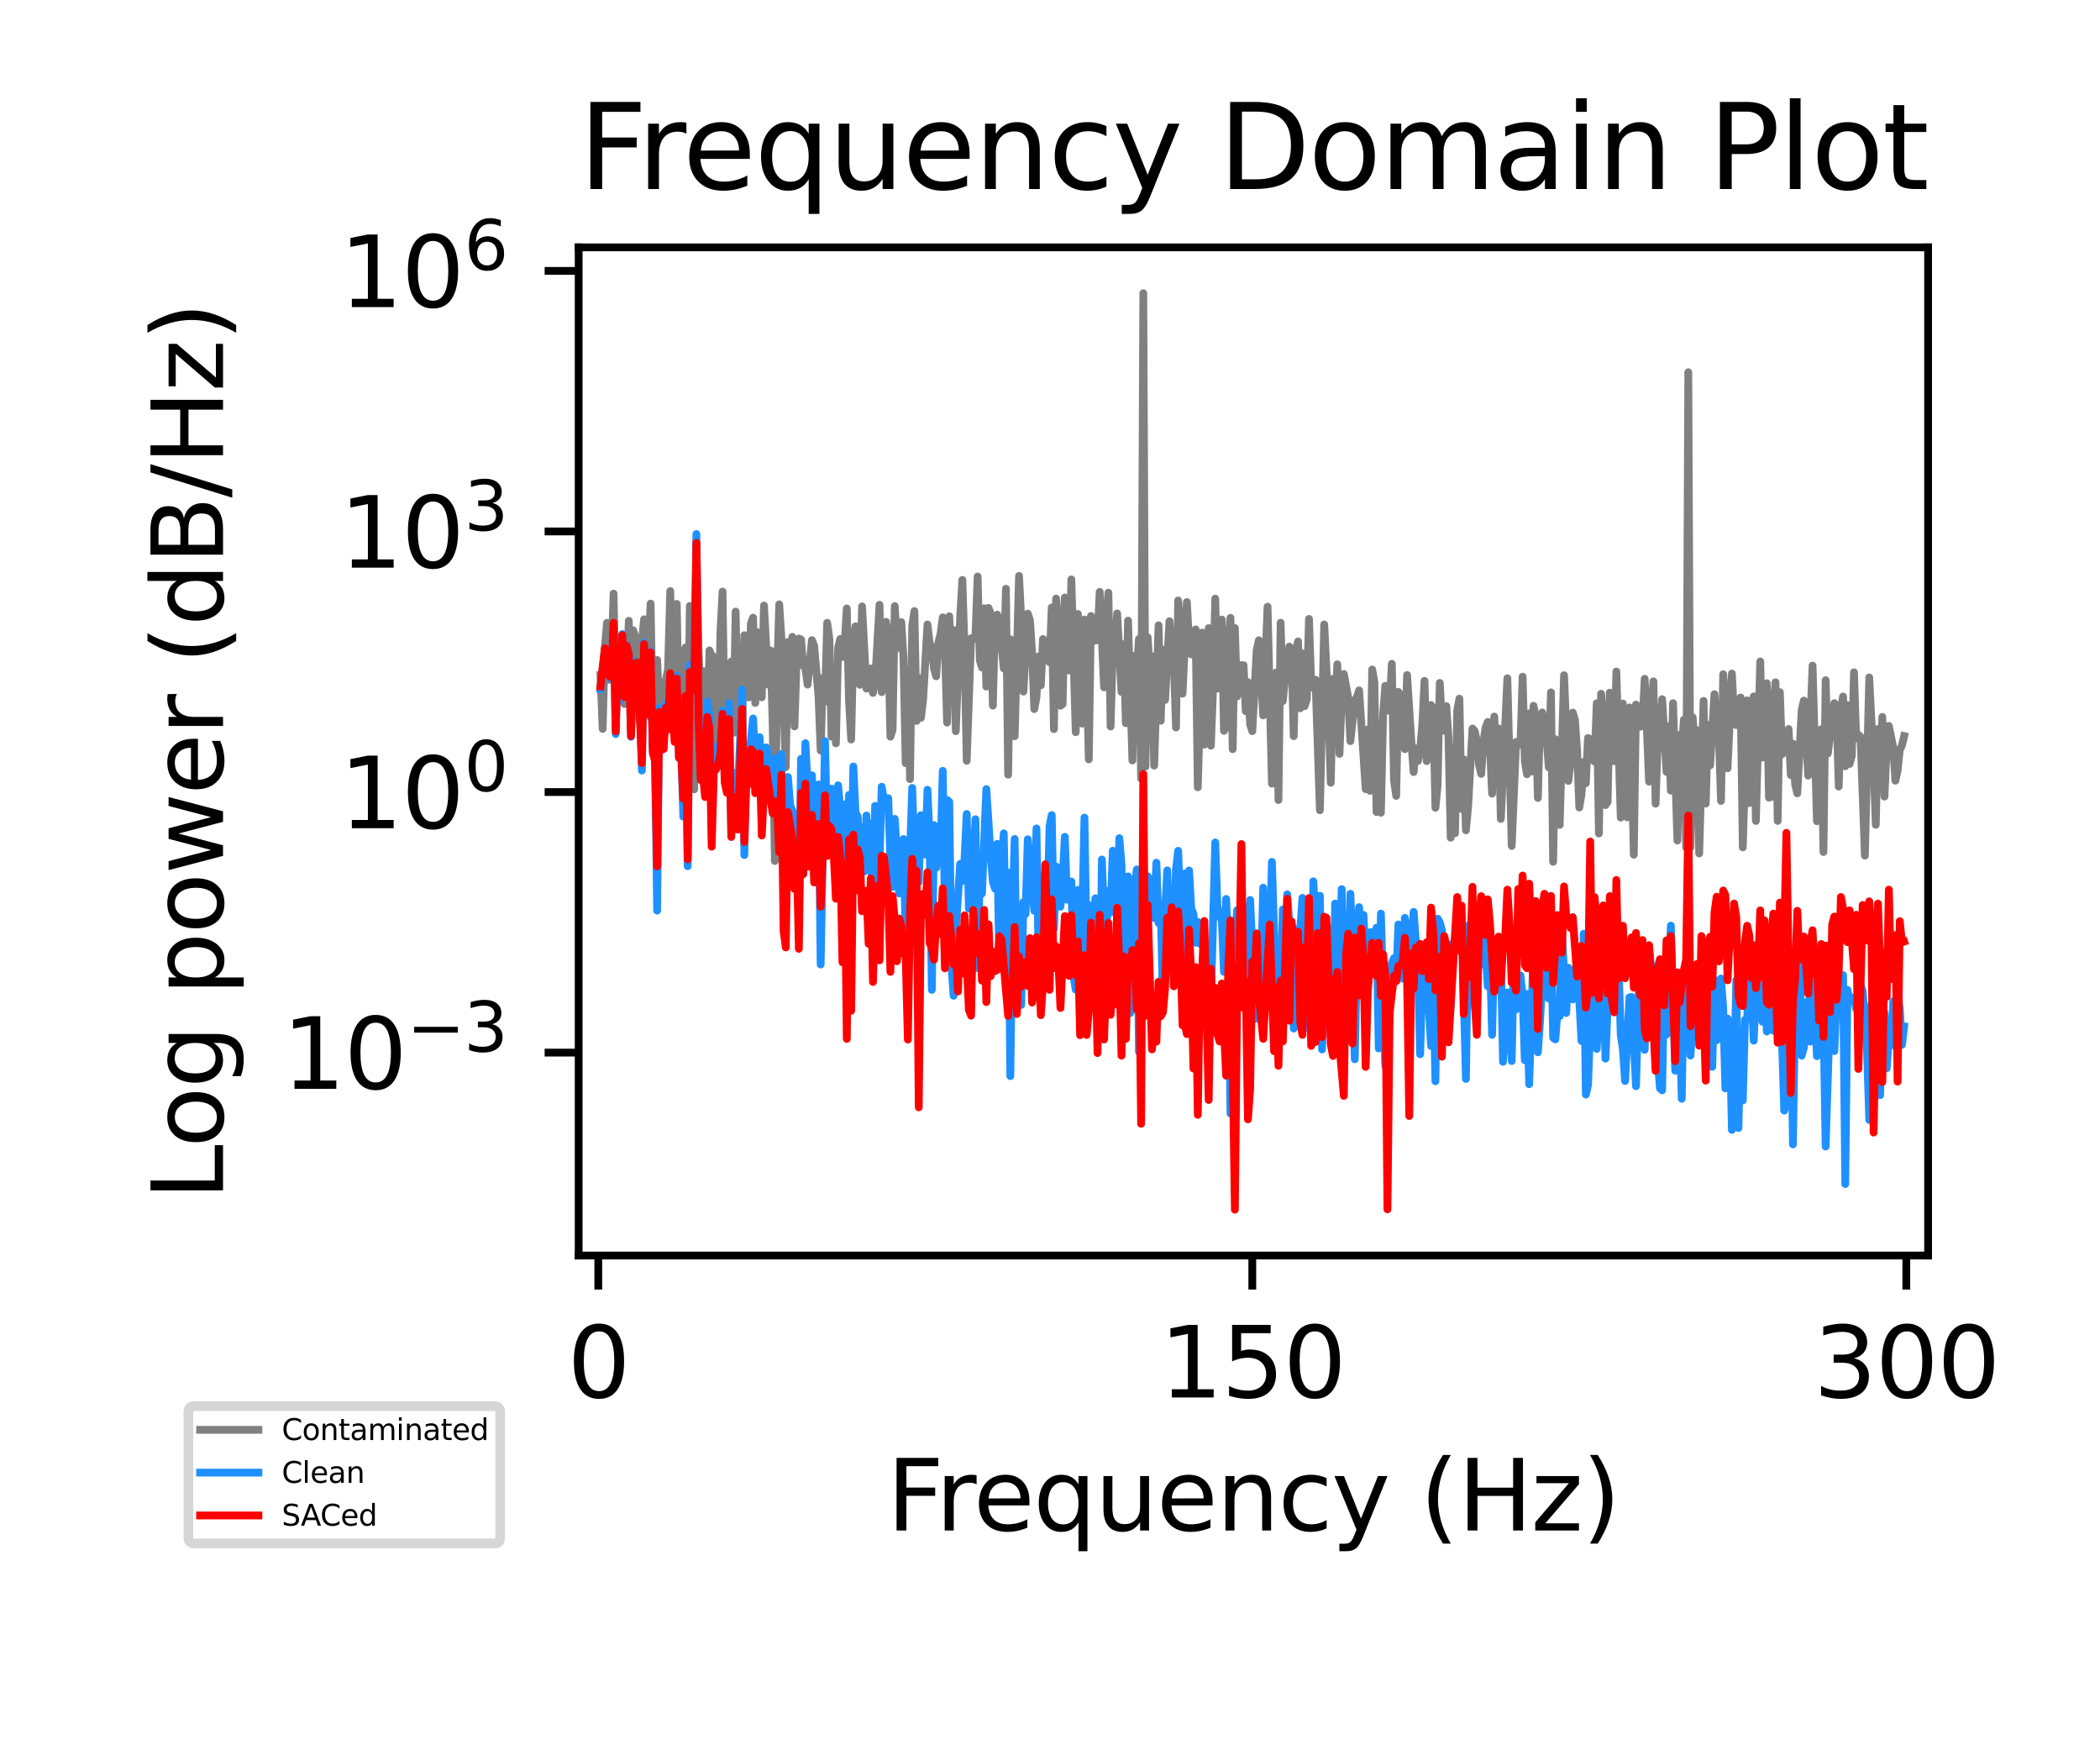 <?xml version="1.0" encoding="utf-8" standalone="no"?>
<!DOCTYPE svg PUBLIC "-//W3C//DTD SVG 1.1//EN"
  "http://www.w3.org/Graphics/SVG/1.1/DTD/svg11.dtd">
<svg xmlns:xlink="http://www.w3.org/1999/xlink" width="216pt" height="180pt" viewBox="0 0 216 180" xmlns="http://www.w3.org/2000/svg" version="1.1">
 <defs>
  <style type="text/css">*{stroke-linejoin: round; stroke-linecap: butt}</style>
 </defs>
 <g id="figure_1">
  <g id="patch_1">
   <path d="M 0 180 
L 216 180 
L 216 0 
L 0 0 
z
" style="fill: #ffffff"/>
  </g>
  <g id="axes_1">
   <g id="patch_2">
    <path d="M 59.52 129.12 
L 198.319 129.12 
L 198.319 25.44 
L 59.52 25.44 
z
" style="fill: #ffffff"/>
   </g>
   <g id="matplotlib.axis_1">
    <g id="xtick_1">
     <g id="line2d_1">
      <defs>
       <path id="mf7846163af" d="M 0 0 
L 0 3.5 
" style="stroke: #000000; stroke-width: 0.8"/>
      </defs>
      <g>
       <use xlink:href="#mf7846163af" x="61.538" y="129.12" style="stroke: #000000; stroke-width: 0.8"/>
      </g>
     </g>
     <g id="text_1">
      <!-- 0 -->
      <g transform="translate(58.357 143.718) scale(0.1 -0.1)">
       <defs>
        <path id="DejaVuSans-30" d="M 2034 4250 
Q 1547 4250 1301 3770 
Q 1056 3291 1056 2328 
Q 1056 1369 1301 889 
Q 1547 409 2034 409 
Q 2525 409 2770 889 
Q 3016 1369 3016 2328 
Q 3016 3291 2770 3770 
Q 2525 4250 2034 4250 
z
M 2034 4750 
Q 2819 4750 3233 4129 
Q 3647 3509 3647 2328 
Q 3647 1150 3233 529 
Q 2819 -91 2034 -91 
Q 1250 -91 836 529 
Q 422 1150 422 2328 
Q 422 3509 836 4129 
Q 1250 4750 2034 4750 
z
" transform="scale(0.016)"/>
       </defs>
       <use xlink:href="#DejaVuSans-30"/>
      </g>
     </g>
    </g>
    <g id="xtick_2">
     <g id="line2d_2">
      <g>
       <use xlink:href="#mf7846163af" x="128.808" y="129.12" style="stroke: #000000; stroke-width: 0.8"/>
      </g>
     </g>
     <g id="text_2">
      <!-- 150 -->
      <g transform="translate(119.264 143.718) scale(0.1 -0.1)">
       <defs>
        <path id="DejaVuSans-31" d="M 794 531 
L 1825 531 
L 1825 4091 
L 703 3866 
L 703 4441 
L 1819 4666 
L 2450 4666 
L 2450 531 
L 3481 531 
L 3481 0 
L 794 0 
L 794 531 
z
" transform="scale(0.016)"/>
        <path id="DejaVuSans-35" d="M 691 4666 
L 3169 4666 
L 3169 4134 
L 1269 4134 
L 1269 2991 
Q 1406 3038 1543 3061 
Q 1681 3084 1819 3084 
Q 2600 3084 3056 2656 
Q 3513 2228 3513 1497 
Q 3513 744 3044 326 
Q 2575 -91 1722 -91 
Q 1428 -91 1123 -41 
Q 819 9 494 109 
L 494 744 
Q 775 591 1075 516 
Q 1375 441 1709 441 
Q 2250 441 2565 725 
Q 2881 1009 2881 1497 
Q 2881 1984 2565 2268 
Q 2250 2553 1709 2553 
Q 1456 2553 1204 2497 
Q 953 2441 691 2322 
L 691 4666 
z
" transform="scale(0.016)"/>
       </defs>
       <use xlink:href="#DejaVuSans-31"/>
       <use xlink:href="#DejaVuSans-35" x="63.623"/>
       <use xlink:href="#DejaVuSans-30" x="127.246"/>
      </g>
     </g>
    </g>
    <g id="xtick_3">
     <g id="line2d_3">
      <g>
       <use xlink:href="#mf7846163af" x="196.077" y="129.12" style="stroke: #000000; stroke-width: 0.8"/>
      </g>
     </g>
     <g id="text_3">
      <!-- 300 -->
      <g transform="translate(186.533 143.718) scale(0.1 -0.1)">
       <defs>
        <path id="DejaVuSans-33" d="M 2597 2516 
Q 3050 2419 3304 2112 
Q 3559 1806 3559 1356 
Q 3559 666 3084 287 
Q 2609 -91 1734 -91 
Q 1441 -91 1130 -33 
Q 819 25 488 141 
L 488 750 
Q 750 597 1062 519 
Q 1375 441 1716 441 
Q 2309 441 2620 675 
Q 2931 909 2931 1356 
Q 2931 1769 2642 2001 
Q 2353 2234 1838 2234 
L 1294 2234 
L 1294 2753 
L 1863 2753 
Q 2328 2753 2575 2939 
Q 2822 3125 2822 3475 
Q 2822 3834 2567 4026 
Q 2313 4219 1838 4219 
Q 1578 4219 1281 4162 
Q 984 4106 628 3988 
L 628 4550 
Q 988 4650 1302 4700 
Q 1616 4750 1894 4750 
Q 2613 4750 3031 4423 
Q 3450 4097 3450 3541 
Q 3450 3153 3228 2886 
Q 3006 2619 2597 2516 
z
" transform="scale(0.016)"/>
       </defs>
       <use xlink:href="#DejaVuSans-33"/>
       <use xlink:href="#DejaVuSans-30" x="63.623"/>
       <use xlink:href="#DejaVuSans-30" x="127.246"/>
      </g>
     </g>
    </g>
    <g id="text_4">
     <!-- Frequency (Hz) -->
     <g transform="translate(91.215 157.397) scale(0.1 -0.1)">
      <defs>
       <path id="DejaVuSans-46" d="M 628 4666 
L 3309 4666 
L 3309 4134 
L 1259 4134 
L 1259 2759 
L 3109 2759 
L 3109 2228 
L 1259 2228 
L 1259 0 
L 628 0 
L 628 4666 
z
" transform="scale(0.016)"/>
       <path id="DejaVuSans-72" d="M 2631 2963 
Q 2534 3019 2420 3045 
Q 2306 3072 2169 3072 
Q 1681 3072 1420 2755 
Q 1159 2438 1159 1844 
L 1159 0 
L 581 0 
L 581 3500 
L 1159 3500 
L 1159 2956 
Q 1341 3275 1631 3429 
Q 1922 3584 2338 3584 
Q 2397 3584 2469 3576 
Q 2541 3569 2628 3553 
L 2631 2963 
z
" transform="scale(0.016)"/>
       <path id="DejaVuSans-65" d="M 3597 1894 
L 3597 1613 
L 953 1613 
Q 991 1019 1311 708 
Q 1631 397 2203 397 
Q 2534 397 2845 478 
Q 3156 559 3463 722 
L 3463 178 
Q 3153 47 2828 -22 
Q 2503 -91 2169 -91 
Q 1331 -91 842 396 
Q 353 884 353 1716 
Q 353 2575 817 3079 
Q 1281 3584 2069 3584 
Q 2775 3584 3186 3129 
Q 3597 2675 3597 1894 
z
M 3022 2063 
Q 3016 2534 2758 2815 
Q 2500 3097 2075 3097 
Q 1594 3097 1305 2825 
Q 1016 2553 972 2059 
L 3022 2063 
z
" transform="scale(0.016)"/>
       <path id="DejaVuSans-71" d="M 947 1747 
Q 947 1113 1208 752 
Q 1469 391 1925 391 
Q 2381 391 2643 752 
Q 2906 1113 2906 1747 
Q 2906 2381 2643 2742 
Q 2381 3103 1925 3103 
Q 1469 3103 1208 2742 
Q 947 2381 947 1747 
z
M 2906 525 
Q 2725 213 2448 61 
Q 2172 -91 1784 -91 
Q 1150 -91 751 415 
Q 353 922 353 1747 
Q 353 2572 751 3078 
Q 1150 3584 1784 3584 
Q 2172 3584 2448 3432 
Q 2725 3281 2906 2969 
L 2906 3500 
L 3481 3500 
L 3481 -1331 
L 2906 -1331 
L 2906 525 
z
" transform="scale(0.016)"/>
       <path id="DejaVuSans-75" d="M 544 1381 
L 544 3500 
L 1119 3500 
L 1119 1403 
Q 1119 906 1312 657 
Q 1506 409 1894 409 
Q 2359 409 2629 706 
Q 2900 1003 2900 1516 
L 2900 3500 
L 3475 3500 
L 3475 0 
L 2900 0 
L 2900 538 
Q 2691 219 2414 64 
Q 2138 -91 1772 -91 
Q 1169 -91 856 284 
Q 544 659 544 1381 
z
M 1991 3584 
L 1991 3584 
z
" transform="scale(0.016)"/>
       <path id="DejaVuSans-6e" d="M 3513 2113 
L 3513 0 
L 2938 0 
L 2938 2094 
Q 2938 2591 2744 2837 
Q 2550 3084 2163 3084 
Q 1697 3084 1428 2787 
Q 1159 2491 1159 1978 
L 1159 0 
L 581 0 
L 581 3500 
L 1159 3500 
L 1159 2956 
Q 1366 3272 1645 3428 
Q 1925 3584 2291 3584 
Q 2894 3584 3203 3211 
Q 3513 2838 3513 2113 
z
" transform="scale(0.016)"/>
       <path id="DejaVuSans-63" d="M 3122 3366 
L 3122 2828 
Q 2878 2963 2633 3030 
Q 2388 3097 2138 3097 
Q 1578 3097 1268 2742 
Q 959 2388 959 1747 
Q 959 1106 1268 751 
Q 1578 397 2138 397 
Q 2388 397 2633 464 
Q 2878 531 3122 666 
L 3122 134 
Q 2881 22 2623 -34 
Q 2366 -91 2075 -91 
Q 1284 -91 818 406 
Q 353 903 353 1747 
Q 353 2603 823 3093 
Q 1294 3584 2113 3584 
Q 2378 3584 2631 3529 
Q 2884 3475 3122 3366 
z
" transform="scale(0.016)"/>
       <path id="DejaVuSans-79" d="M 2059 -325 
Q 1816 -950 1584 -1140 
Q 1353 -1331 966 -1331 
L 506 -1331 
L 506 -850 
L 844 -850 
Q 1081 -850 1212 -737 
Q 1344 -625 1503 -206 
L 1606 56 
L 191 3500 
L 800 3500 
L 1894 763 
L 2988 3500 
L 3597 3500 
L 2059 -325 
z
" transform="scale(0.016)"/>
       <path id="DejaVuSans-20" transform="scale(0.016)"/>
       <path id="DejaVuSans-28" d="M 1984 4856 
Q 1566 4138 1362 3434 
Q 1159 2731 1159 2009 
Q 1159 1288 1364 580 
Q 1569 -128 1984 -844 
L 1484 -844 
Q 1016 -109 783 600 
Q 550 1309 550 2009 
Q 550 2706 781 3412 
Q 1013 4119 1484 4856 
L 1984 4856 
z
" transform="scale(0.016)"/>
       <path id="DejaVuSans-48" d="M 628 4666 
L 1259 4666 
L 1259 2753 
L 3553 2753 
L 3553 4666 
L 4184 4666 
L 4184 0 
L 3553 0 
L 3553 2222 
L 1259 2222 
L 1259 0 
L 628 0 
L 628 4666 
z
" transform="scale(0.016)"/>
       <path id="DejaVuSans-7a" d="M 353 3500 
L 3084 3500 
L 3084 2975 
L 922 459 
L 3084 459 
L 3084 0 
L 275 0 
L 275 525 
L 2438 3041 
L 353 3041 
L 353 3500 
z
" transform="scale(0.016)"/>
       <path id="DejaVuSans-29" d="M 513 4856 
L 1013 4856 
Q 1481 4119 1714 3412 
Q 1947 2706 1947 2009 
Q 1947 1309 1714 600 
Q 1481 -109 1013 -844 
L 513 -844 
Q 928 -128 1133 580 
Q 1338 1288 1338 2009 
Q 1338 2731 1133 3434 
Q 928 4138 513 4856 
z
" transform="scale(0.016)"/>
      </defs>
      <use xlink:href="#DejaVuSans-46"/>
      <use xlink:href="#DejaVuSans-72" x="50.27"/>
      <use xlink:href="#DejaVuSans-65" x="89.133"/>
      <use xlink:href="#DejaVuSans-71" x="150.656"/>
      <use xlink:href="#DejaVuSans-75" x="214.133"/>
      <use xlink:href="#DejaVuSans-65" x="277.512"/>
      <use xlink:href="#DejaVuSans-6e" x="339.035"/>
      <use xlink:href="#DejaVuSans-63" x="402.414"/>
      <use xlink:href="#DejaVuSans-79" x="457.395"/>
      <use xlink:href="#DejaVuSans-20" x="516.574"/>
      <use xlink:href="#DejaVuSans-28" x="548.361"/>
      <use xlink:href="#DejaVuSans-48" x="587.375"/>
      <use xlink:href="#DejaVuSans-7a" x="662.57"/>
      <use xlink:href="#DejaVuSans-29" x="715.061"/>
     </g>
    </g>
   </g>
   <g id="matplotlib.axis_2">
    <g id="ytick_1">
     <g id="line2d_4">
      <defs>
       <path id="mc0d35f7c56" d="M 0 0 
L -3.5 0 
" style="stroke: #000000; stroke-width: 0.8"/>
      </defs>
      <g>
       <use xlink:href="#mc0d35f7c56" x="59.52" y="108.25" style="stroke: #000000; stroke-width: 0.8"/>
      </g>
     </g>
     <g id="text_5">
      <!-- $\mathdefault{10^{-3}}$ -->
      <g transform="translate(29.02 112.05) scale(0.1 -0.1)">
       <defs>
        <path id="DejaVuSans-2212" d="M 678 2272 
L 4684 2272 
L 4684 1741 
L 678 1741 
L 678 2272 
z
" transform="scale(0.016)"/>
       </defs>
       <use xlink:href="#DejaVuSans-31" transform="translate(0 0.766)"/>
       <use xlink:href="#DejaVuSans-30" transform="translate(63.623 0.766)"/>
       <use xlink:href="#DejaVuSans-2212" transform="translate(128.203 39.047) scale(0.7)"/>
       <use xlink:href="#DejaVuSans-33" transform="translate(186.855 39.047) scale(0.7)"/>
      </g>
     </g>
    </g>
    <g id="ytick_2">
     <g id="line2d_5">
      <g>
       <use xlink:href="#mc0d35f7c56" x="59.52" y="81.453" style="stroke: #000000; stroke-width: 0.8"/>
      </g>
     </g>
     <g id="text_6">
      <!-- $\mathdefault{10^{0}}$ -->
      <g transform="translate(34.92 85.252) scale(0.1 -0.1)">
       <use xlink:href="#DejaVuSans-31" transform="translate(0 0.766)"/>
       <use xlink:href="#DejaVuSans-30" transform="translate(63.623 0.766)"/>
       <use xlink:href="#DejaVuSans-30" transform="translate(128.203 39.047) scale(0.7)"/>
      </g>
     </g>
    </g>
    <g id="ytick_3">
     <g id="line2d_6">
      <g>
       <use xlink:href="#mc0d35f7c56" x="59.52" y="54.656" style="stroke: #000000; stroke-width: 0.8"/>
      </g>
     </g>
     <g id="text_7">
      <!-- $\mathdefault{10^{3}}$ -->
      <g transform="translate(34.92 58.455) scale(0.1 -0.1)">
       <use xlink:href="#DejaVuSans-31" transform="translate(0 0.766)"/>
       <use xlink:href="#DejaVuSans-30" transform="translate(63.623 0.766)"/>
       <use xlink:href="#DejaVuSans-33" transform="translate(128.203 39.047) scale(0.7)"/>
      </g>
     </g>
    </g>
    <g id="ytick_4">
     <g id="line2d_7">
      <g>
       <use xlink:href="#mc0d35f7c56" x="59.52" y="27.859" style="stroke: #000000; stroke-width: 0.8"/>
      </g>
     </g>
     <g id="text_8">
      <!-- $\mathdefault{10^{6}}$ -->
      <g transform="translate(34.92 31.658) scale(0.1 -0.1)">
       <defs>
        <path id="DejaVuSans-36" d="M 2113 2584 
Q 1688 2584 1439 2293 
Q 1191 2003 1191 1497 
Q 1191 994 1439 701 
Q 1688 409 2113 409 
Q 2538 409 2786 701 
Q 3034 994 3034 1497 
Q 3034 2003 2786 2293 
Q 2538 2584 2113 2584 
z
M 3366 4563 
L 3366 3988 
Q 3128 4100 2886 4159 
Q 2644 4219 2406 4219 
Q 1781 4219 1451 3797 
Q 1122 3375 1075 2522 
Q 1259 2794 1537 2939 
Q 1816 3084 2150 3084 
Q 2853 3084 3261 2657 
Q 3669 2231 3669 1497 
Q 3669 778 3244 343 
Q 2819 -91 2113 -91 
Q 1303 -91 875 529 
Q 447 1150 447 2328 
Q 447 3434 972 4092 
Q 1497 4750 2381 4750 
Q 2619 4750 2861 4703 
Q 3103 4656 3366 4563 
z
" transform="scale(0.016)"/>
       </defs>
       <use xlink:href="#DejaVuSans-31" transform="translate(0 0.766)"/>
       <use xlink:href="#DejaVuSans-30" transform="translate(63.623 0.766)"/>
       <use xlink:href="#DejaVuSans-36" transform="translate(128.203 39.047) scale(0.7)"/>
      </g>
     </g>
    </g>
    <g id="text_9">
     <!-- Log power (dB/Hz) -->
     <g transform="translate(22.94 123.42) rotate(-90) scale(0.1 -0.1)">
      <defs>
       <path id="DejaVuSans-4c" d="M 628 4666 
L 1259 4666 
L 1259 531 
L 3531 531 
L 3531 0 
L 628 0 
L 628 4666 
z
" transform="scale(0.016)"/>
       <path id="DejaVuSans-6f" d="M 1959 3097 
Q 1497 3097 1228 2736 
Q 959 2375 959 1747 
Q 959 1119 1226 758 
Q 1494 397 1959 397 
Q 2419 397 2687 759 
Q 2956 1122 2956 1747 
Q 2956 2369 2687 2733 
Q 2419 3097 1959 3097 
z
M 1959 3584 
Q 2709 3584 3137 3096 
Q 3566 2609 3566 1747 
Q 3566 888 3137 398 
Q 2709 -91 1959 -91 
Q 1206 -91 779 398 
Q 353 888 353 1747 
Q 353 2609 779 3096 
Q 1206 3584 1959 3584 
z
" transform="scale(0.016)"/>
       <path id="DejaVuSans-67" d="M 2906 1791 
Q 2906 2416 2648 2759 
Q 2391 3103 1925 3103 
Q 1463 3103 1205 2759 
Q 947 2416 947 1791 
Q 947 1169 1205 825 
Q 1463 481 1925 481 
Q 2391 481 2648 825 
Q 2906 1169 2906 1791 
z
M 3481 434 
Q 3481 -459 3084 -895 
Q 2688 -1331 1869 -1331 
Q 1566 -1331 1297 -1286 
Q 1028 -1241 775 -1147 
L 775 -588 
Q 1028 -725 1275 -790 
Q 1522 -856 1778 -856 
Q 2344 -856 2625 -561 
Q 2906 -266 2906 331 
L 2906 616 
Q 2728 306 2450 153 
Q 2172 0 1784 0 
Q 1141 0 747 490 
Q 353 981 353 1791 
Q 353 2603 747 3093 
Q 1141 3584 1784 3584 
Q 2172 3584 2450 3431 
Q 2728 3278 2906 2969 
L 2906 3500 
L 3481 3500 
L 3481 434 
z
" transform="scale(0.016)"/>
       <path id="DejaVuSans-70" d="M 1159 525 
L 1159 -1331 
L 581 -1331 
L 581 3500 
L 1159 3500 
L 1159 2969 
Q 1341 3281 1617 3432 
Q 1894 3584 2278 3584 
Q 2916 3584 3314 3078 
Q 3713 2572 3713 1747 
Q 3713 922 3314 415 
Q 2916 -91 2278 -91 
Q 1894 -91 1617 61 
Q 1341 213 1159 525 
z
M 3116 1747 
Q 3116 2381 2855 2742 
Q 2594 3103 2138 3103 
Q 1681 3103 1420 2742 
Q 1159 2381 1159 1747 
Q 1159 1113 1420 752 
Q 1681 391 2138 391 
Q 2594 391 2855 752 
Q 3116 1113 3116 1747 
z
" transform="scale(0.016)"/>
       <path id="DejaVuSans-77" d="M 269 3500 
L 844 3500 
L 1563 769 
L 2278 3500 
L 2956 3500 
L 3675 769 
L 4391 3500 
L 4966 3500 
L 4050 0 
L 3372 0 
L 2619 2869 
L 1863 0 
L 1184 0 
L 269 3500 
z
" transform="scale(0.016)"/>
       <path id="DejaVuSans-64" d="M 2906 2969 
L 2906 4863 
L 3481 4863 
L 3481 0 
L 2906 0 
L 2906 525 
Q 2725 213 2448 61 
Q 2172 -91 1784 -91 
Q 1150 -91 751 415 
Q 353 922 353 1747 
Q 353 2572 751 3078 
Q 1150 3584 1784 3584 
Q 2172 3584 2448 3432 
Q 2725 3281 2906 2969 
z
M 947 1747 
Q 947 1113 1208 752 
Q 1469 391 1925 391 
Q 2381 391 2643 752 
Q 2906 1113 2906 1747 
Q 2906 2381 2643 2742 
Q 2381 3103 1925 3103 
Q 1469 3103 1208 2742 
Q 947 2381 947 1747 
z
" transform="scale(0.016)"/>
       <path id="DejaVuSans-42" d="M 1259 2228 
L 1259 519 
L 2272 519 
Q 2781 519 3026 730 
Q 3272 941 3272 1375 
Q 3272 1813 3026 2020 
Q 2781 2228 2272 2228 
L 1259 2228 
z
M 1259 4147 
L 1259 2741 
L 2194 2741 
Q 2656 2741 2882 2914 
Q 3109 3088 3109 3444 
Q 3109 3797 2882 3972 
Q 2656 4147 2194 4147 
L 1259 4147 
z
M 628 4666 
L 2241 4666 
Q 2963 4666 3353 4366 
Q 3744 4066 3744 3513 
Q 3744 3084 3544 2831 
Q 3344 2578 2956 2516 
Q 3422 2416 3680 2098 
Q 3938 1781 3938 1306 
Q 3938 681 3513 340 
Q 3088 0 2303 0 
L 628 0 
L 628 4666 
z
" transform="scale(0.016)"/>
       <path id="DejaVuSans-2f" d="M 1625 4666 
L 2156 4666 
L 531 -594 
L 0 -594 
L 1625 4666 
z
" transform="scale(0.016)"/>
      </defs>
      <use xlink:href="#DejaVuSans-4c"/>
      <use xlink:href="#DejaVuSans-6f" x="53.963"/>
      <use xlink:href="#DejaVuSans-67" x="115.145"/>
      <use xlink:href="#DejaVuSans-20" x="178.621"/>
      <use xlink:href="#DejaVuSans-70" x="210.408"/>
      <use xlink:href="#DejaVuSans-6f" x="273.885"/>
      <use xlink:href="#DejaVuSans-77" x="335.066"/>
      <use xlink:href="#DejaVuSans-65" x="416.854"/>
      <use xlink:href="#DejaVuSans-72" x="478.377"/>
      <use xlink:href="#DejaVuSans-20" x="519.49"/>
      <use xlink:href="#DejaVuSans-28" x="551.277"/>
      <use xlink:href="#DejaVuSans-64" x="590.291"/>
      <use xlink:href="#DejaVuSans-42" x="653.768"/>
      <use xlink:href="#DejaVuSans-2f" x="722.371"/>
      <use xlink:href="#DejaVuSans-48" x="756.062"/>
      <use xlink:href="#DejaVuSans-7a" x="831.258"/>
      <use xlink:href="#DejaVuSans-29" x="883.748"/>
     </g>
    </g>
   </g>
   <g id="line2d_8">
    <path d="M 61.762 69.424 
L 61.987 74.964 
L 62.211 66.648 
L 62.435 64.05 
L 62.659 69.908 
L 62.883 68.769 
L 63.108 61.048 
L 63.332 72.105 
L 63.556 69.375 
L 64.005 66.587 
L 64.229 72.403 
L 64.453 69.855 
L 64.677 63.841 
L 64.902 73.416 
L 65.126 64.814 
L 65.574 66.205 
L 65.798 74.15 
L 66.023 65.977 
L 66.247 63.686 
L 66.471 65.993 
L 66.695 66.431 
L 66.92 62.074 
L 67.144 74.454 
L 67.368 73.85 
L 67.592 67.875 
L 67.817 72.938 
L 68.041 73.104 
L 68.265 71.011 
L 68.713 68.831 
L 68.938 60.784 
L 69.162 69.463 
L 69.386 69.414 
L 69.61 62.106 
L 69.835 75.384 
L 70.283 67.396 
L 70.507 66.594 
L 70.732 78.498 
L 70.956 62.311 
L 71.18 65.692 
L 71.404 81.177 
L 71.629 55.729 
L 71.853 66.953 
L 72.077 72.041 
L 72.301 69.009 
L 72.525 80.344 
L 72.75 75.322 
L 72.974 66.887 
L 73.198 67.439 
L 73.422 67.548 
L 73.647 76.024 
L 73.871 78.206 
L 74.095 65.178 
L 74.319 60.837 
L 74.544 76.048 
L 74.768 77.502 
L 75.216 68.033 
L 75.44 75.369 
L 75.665 62.897 
L 75.889 73.475 
L 76.113 71.413 
L 76.337 74.035 
L 76.562 65.327 
L 77.01 71.725 
L 77.234 64.119 
L 77.459 63.521 
L 77.683 72.293 
L 77.907 65.021 
L 78.355 71.71 
L 78.58 62.274 
L 79.028 70.408 
L 79.252 66.895 
L 79.477 74.432 
L 79.701 88.547 
L 79.925 69.851 
L 80.149 62.15 
L 80.374 65.658 
L 80.822 78.895 
L 81.046 66.025 
L 81.27 70.238 
L 81.495 65.493 
L 81.719 74.707 
L 81.943 67.706 
L 82.167 65.669 
L 82.392 65.772 
L 82.616 68.457 
L 82.84 68.732 
L 83.064 70.407 
L 83.513 65.828 
L 83.737 66.404 
L 84.185 71.524 
L 84.41 77.186 
L 84.634 69.717 
L 84.858 72.157 
L 85.082 64.048 
L 85.307 65.698 
L 85.531 75.761 
L 85.755 69.074 
L 85.979 76.447 
L 86.204 66.604 
L 86.428 65.708 
L 86.652 67.57 
L 86.876 66.209 
L 87.1 62.572 
L 87.325 72.044 
L 87.549 76.052 
L 87.773 65.997 
L 87.997 64.407 
L 88.222 66.174 
L 88.446 70.429 
L 88.67 62.364 
L 89.119 70.817 
L 89.343 70.755 
L 89.567 68.751 
L 89.791 71.258 
L 90.015 70.032 
L 90.464 62.199 
L 90.688 71.182 
L 91.137 63.947 
L 91.361 65.663 
L 91.585 75.763 
L 91.809 75.066 
L 92.034 62.329 
L 92.258 66.541 
L 92.482 66.63 
L 92.706 63.979 
L 92.931 67.631 
L 93.155 78.485 
L 93.379 68.962 
L 93.603 80.132 
L 93.827 64.374 
L 94.052 62.84 
L 94.276 74.143 
L 94.5 69.737 
L 94.724 73.828 
L 94.949 71.958 
L 95.397 64.223 
L 95.621 66.143 
L 95.846 66.579 
L 96.07 68.79 
L 96.294 69.551 
L 96.518 66.079 
L 96.742 65.201 
L 96.967 63.488 
L 97.191 66.504 
L 97.415 74.315 
L 97.639 63.378 
L 97.864 69.169 
L 98.088 64.792 
L 98.312 75.194 
L 98.761 63.456 
L 98.985 59.637 
L 99.209 66.75 
L 99.433 78.244 
L 99.882 65.642 
L 100.106 65.742 
L 100.33 65.491 
L 100.554 59.289 
L 100.779 67.877 
L 101.003 68.647 
L 101.227 62.56 
L 101.451 70.61 
L 101.676 62.517 
L 101.9 63.135 
L 102.124 72.568 
L 102.348 63.512 
L 102.572 63.208 
L 102.797 64.15 
L 103.245 68.745 
L 103.469 60.549 
L 103.694 79.669 
L 103.918 65.74 
L 104.142 68.768 
L 104.366 75.716 
L 104.815 59.225 
L 105.039 63.638 
L 105.263 71.125 
L 105.712 63.105 
L 105.936 63.769 
L 106.16 67.161 
L 106.384 72.926 
L 106.609 71.702 
L 106.833 67.506 
L 107.057 70.481 
L 107.281 65.717 
L 107.954 68.11 
L 108.178 62.477 
L 108.402 74.98 
L 108.627 61.561 
L 108.851 64.42 
L 109.075 72.576 
L 109.299 72.409 
L 109.524 61.449 
L 109.748 63.528 
L 109.972 68.956 
L 110.196 59.591 
L 110.645 75.301 
L 110.869 63.141 
L 111.317 74.417 
L 111.542 63.71 
L 111.766 68.955 
L 111.99 78.095 
L 112.214 63.344 
L 112.439 63.955 
L 112.663 65.887 
L 112.887 65.489 
L 113.111 60.869 
L 113.56 70.687 
L 113.784 64.124 
L 114.008 60.956 
L 114.233 74.713 
L 114.457 66.748 
L 114.681 66.852 
L 114.905 63.086 
L 115.354 71.164 
L 115.578 66.246 
L 115.802 74.38 
L 116.026 63.824 
L 116.475 78.205 
L 116.699 67.447 
L 116.923 69.024 
L 117.148 65.713 
L 117.372 80.066 
L 117.596 30.153 
L 117.82 78.834 
L 118.044 65.548 
L 118.269 69.095 
L 118.493 67.483 
L 118.717 78.734 
L 119.166 64.307 
L 119.39 74.124 
L 119.614 66.82 
L 119.838 71.987 
L 120.287 63.886 
L 120.511 67.137 
L 120.735 67.866 
L 120.959 74.819 
L 121.184 61.757 
L 121.408 64.981 
L 121.632 71.339 
L 122.081 61.917 
L 122.305 66.176 
L 122.529 67.292 
L 122.753 65.347 
L 122.978 64.731 
L 123.202 80.966 
L 123.65 65.054 
L 123.874 76.577 
L 124.323 64.595 
L 124.547 76.687 
L 124.771 70.837 
L 124.996 61.563 
L 125.22 70.809 
L 125.444 65.236 
L 125.668 63.718 
L 125.893 75.161 
L 126.117 74.728 
L 126.341 66.24 
L 126.565 63.54 
L 126.789 77.048 
L 127.014 64.59 
L 127.238 71.622 
L 127.686 68.404 
L 127.911 68.417 
L 128.135 73.146 
L 128.359 70.155 
L 128.583 74.502 
L 128.808 75.197 
L 129.256 66.908 
L 129.48 65.841 
L 129.929 73.572 
L 130.377 62.388 
L 130.826 80.593 
L 131.05 72.155 
L 131.274 69.15 
L 131.498 82.276 
L 131.723 64.043 
L 131.947 72.095 
L 132.395 67.513 
L 132.62 66.495 
L 132.844 66.963 
L 133.068 75.708 
L 133.292 66.856 
L 133.516 65.962 
L 133.741 72.84 
L 133.965 67.193 
L 134.189 72.62 
L 134.413 71.912 
L 134.638 63.651 
L 134.862 70.249 
L 135.086 70.758 
L 135.31 69.907 
L 135.759 83.327 
L 136.207 64.222 
L 136.656 73.442 
L 136.88 80.5 
L 137.104 69.809 
L 137.328 73.679 
L 137.553 68.315 
L 137.777 77.525 
L 138.001 71.77 
L 138.225 69.312 
L 138.674 71.755 
L 138.898 76.219 
L 139.346 72.057 
L 139.571 71.685 
L 139.795 70.999 
L 140.468 81.157 
L 140.692 75.008 
L 140.916 81.331 
L 141.14 68.85 
L 141.365 70.118 
L 141.589 83.51 
L 141.813 74.63 
L 142.037 83.586 
L 142.261 73.508 
L 142.486 70.532 
L 142.71 73.084 
L 142.934 72.676 
L 143.158 68.263 
L 143.383 80.24 
L 143.607 81.851 
L 143.831 71.148 
L 144.055 71.587 
L 144.28 73.288 
L 144.504 77.045 
L 144.728 69.421 
L 145.176 76.394 
L 145.401 79.402 
L 145.625 76.965 
L 145.849 78.256 
L 146.073 77.102 
L 146.298 74.469 
L 146.522 70.022 
L 146.746 78.27 
L 146.97 73.988 
L 147.195 72.504 
L 147.419 72.884 
L 147.643 83.07 
L 147.867 80.807 
L 148.091 70.231 
L 148.316 74.474 
L 148.54 75.146 
L 148.764 72.623 
L 148.988 75.9 
L 149.213 86.154 
L 149.437 76.935 
L 149.661 85.7 
L 149.885 73.053 
L 150.11 71.847 
L 150.334 83.2 
L 150.558 78.097 
L 150.782 85.39 
L 151.006 82.94 
L 151.455 74.922 
L 151.679 75.169 
L 151.903 76.188 
L 152.128 78.672 
L 152.352 79.587 
L 152.576 76.366 
L 152.8 74.839 
L 153.025 74.245 
L 153.249 76.608 
L 153.473 81.616 
L 153.697 73.693 
L 153.922 78.693 
L 154.146 74.918 
L 154.37 84.223 
L 155.043 69.753 
L 155.491 86.995 
L 155.94 76.303 
L 156.388 76.581 
L 156.612 69.589 
L 156.837 78.271 
L 157.061 79.627 
L 157.285 73.369 
L 157.509 79.346 
L 157.733 72.585 
L 157.958 73.772 
L 158.182 82.062 
L 158.406 73.708 
L 158.63 73.272 
L 159.079 76.042 
L 159.303 78.921 
L 159.527 71.204 
L 159.752 88.628 
L 159.976 76.018 
L 160.2 79.283 
L 160.424 84.837 
L 160.873 69.439 
L 161.321 80.311 
L 161.545 78.241 
L 161.77 73.283 
L 161.994 74.031 
L 162.218 77.194 
L 162.442 83.045 
L 162.667 81.699 
L 162.891 78.354 
L 163.115 80.553 
L 163.339 75.895 
L 163.563 76.013 
L 163.788 77.571 
L 164.012 78.33 
L 164.236 72.323 
L 164.46 85.715 
L 164.685 71.344 
L 164.909 74.158 
L 165.133 82.8 
L 165.357 82.48 
L 165.582 71.233 
L 165.806 73.223 
L 166.03 78.285 
L 166.254 69.06 
L 166.703 84.081 
L 166.927 72.354 
L 167.375 84.052 
L 167.6 72.757 
L 167.824 78.409 
L 168.048 87.902 
L 168.272 72.459 
L 168.497 73.112 
L 168.721 74.741 
L 168.945 74.384 
L 169.169 69.805 
L 169.618 80.386 
L 169.842 73.257 
L 170.066 70.071 
L 170.29 82.653 
L 170.515 75.908 
L 170.739 75.263 
L 170.963 71.899 
L 171.412 79.381 
L 171.636 74.69 
L 171.86 81.314 
L 172.084 72.311 
L 172.533 86.441 
L 172.757 75.565 
L 172.981 76.819 
L 173.205 73.997 
L 173.43 87.125 
L 173.654 38.28 
L 173.878 87.125 
L 174.102 73.767 
L 174.327 76.458 
L 174.551 75.095 
L 174.775 87.775 
L 175.224 72.078 
L 175.448 82.645 
L 175.672 74.555 
L 175.896 78.709 
L 176.345 71.389 
L 176.569 74.796 
L 176.793 75.521 
L 177.017 82.368 
L 177.242 69.344 
L 177.466 72.589 
L 177.69 79.015 
L 178.139 69.269 
L 178.363 73.846 
L 178.587 74.575 
L 178.811 72.528 
L 179.035 71.73 
L 179.26 87.144 
L 179.708 72.025 
L 179.932 82.589 
L 180.381 71.618 
L 180.605 84.423 
L 181.054 68.025 
L 181.278 77.914 
L 181.502 72.287 
L 181.726 70.262 
L 181.95 82.027 
L 182.175 81.969 
L 182.399 72.947 
L 182.623 70.167 
L 182.847 84.425 
L 183.072 71.183 
L 183.296 77.567 
L 183.969 74.974 
L 184.193 79.704 
L 184.417 76.476 
L 184.641 80.65 
L 184.865 81.587 
L 185.314 73.059 
L 185.538 72.05 
L 185.987 79.768 
L 186.435 68.455 
L 186.884 84.455 
L 187.108 77.661 
L 187.332 74.99 
L 187.556 87.621 
L 187.78 69.955 
L 188.005 77.488 
L 188.677 72.313 
L 188.902 72.978 
L 189.126 80.887 
L 189.35 72.939 
L 189.574 71.626 
L 189.799 78.8 
L 190.023 72.53 
L 190.247 78.564 
L 190.471 77.72 
L 190.695 69.141 
L 190.92 75.933 
L 191.144 75.574 
L 191.368 75.761 
L 191.817 87.99 
L 192.265 69.671 
L 192.714 78.617 
L 192.938 84.822 
L 193.162 74.971 
L 193.386 79.203 
L 193.61 73.727 
L 193.835 81.923 
L 194.059 76.745 
L 194.283 74.655 
L 194.732 76.865 
L 194.956 80.286 
L 195.18 79.245 
L 195.404 77.15 
L 195.629 76.661 
L 195.853 75.697 
L 195.853 75.697 
" clip-path="url(#pe8cde0c34e)" style="fill: none; stroke: #808080; stroke-width: 0.8; stroke-linecap: square"/>
   </g>
   <g id="line2d_9">
    <path d="M 61.762 70.868 
L 62.211 66.799 
L 62.435 67.663 
L 62.659 69.651 
L 62.883 69.825 
L 63.108 64.07 
L 63.332 75.49 
L 63.556 67.21 
L 63.78 72.013 
L 64.005 65.208 
L 64.229 71.397 
L 64.453 66.356 
L 64.677 67.113 
L 64.902 75.772 
L 65.126 67.968 
L 65.35 72.058 
L 65.574 68.157 
L 65.798 72.127 
L 66.023 79.247 
L 66.247 66.079 
L 66.471 72.46 
L 66.695 73.624 
L 66.92 66.986 
L 67.144 77.09 
L 67.368 77.271 
L 67.592 93.648 
L 67.817 72.784 
L 68.041 77.167 
L 68.489 72.447 
L 68.713 74.454 
L 68.938 69.561 
L 69.162 71.855 
L 69.386 75.308 
L 69.61 69.502 
L 69.835 77.948 
L 70.059 76.82 
L 70.283 83.994 
L 70.507 71.643 
L 70.732 89.079 
L 70.956 68.337 
L 71.404 69.784 
L 71.629 54.918 
L 71.853 73.745 
L 72.077 80.209 
L 72.301 79.484 
L 72.525 79.921 
L 72.75 72.163 
L 72.974 73.626 
L 73.198 83.579 
L 73.422 78.586 
L 73.647 76.728 
L 73.871 77.172 
L 74.095 77.188 
L 74.319 73.1 
L 74.544 78.058 
L 74.768 80.205 
L 74.992 72.281 
L 75.216 85.148 
L 75.44 79.456 
L 75.665 80.382 
L 75.889 81.873 
L 76.337 70.909 
L 76.562 87.933 
L 76.786 76.855 
L 77.01 78.412 
L 77.459 73.888 
L 77.683 78.273 
L 77.907 78.633 
L 78.131 75.813 
L 78.355 82.507 
L 78.804 76.862 
L 79.028 77.501 
L 79.252 80.853 
L 79.477 79.75 
L 79.701 78.018 
L 80.149 84.056 
L 80.374 77.547 
L 80.598 90.045 
L 80.822 87.188 
L 81.046 79.909 
L 81.27 82.81 
L 81.719 83.946 
L 81.943 84.768 
L 82.167 94.954 
L 82.392 78.045 
L 82.616 89.877 
L 82.84 76.429 
L 83.289 84.883 
L 83.513 79.729 
L 83.737 88.719 
L 83.961 81.586 
L 84.185 80.677 
L 84.41 99.191 
L 84.858 76.224 
L 85.082 86.397 
L 85.307 81.943 
L 85.531 81.104 
L 85.755 82.783 
L 85.979 85.592 
L 86.204 80.76 
L 86.428 83.203 
L 86.652 91.84 
L 86.876 82.722 
L 87.1 89.485 
L 87.325 81.748 
L 87.549 90.175 
L 87.773 78.821 
L 87.997 83.587 
L 88.222 83.974 
L 88.446 89.343 
L 88.67 85.074 
L 88.894 89.635 
L 89.119 83.865 
L 89.343 88.834 
L 89.567 84.695 
L 89.791 97.926 
L 90.015 82.875 
L 90.464 88.617 
L 90.688 80.907 
L 90.912 82.212 
L 91.361 82.092 
L 91.585 88.458 
L 91.809 91.212 
L 92.034 84.212 
L 92.482 91.888 
L 92.706 89.976 
L 92.931 86.285 
L 93.155 96.373 
L 93.379 86.561 
L 93.603 87.755 
L 93.827 81.03 
L 94.052 87.723 
L 94.276 87.002 
L 94.5 90.717 
L 94.724 83.835 
L 94.949 87.283 
L 95.173 87.883 
L 95.397 81.22 
L 95.621 86.423 
L 95.846 101.797 
L 96.07 84.855 
L 96.294 89.241 
L 96.518 86.892 
L 96.742 87.69 
L 96.967 79.272 
L 97.191 93.847 
L 97.415 82.258 
L 97.639 82.452 
L 97.864 99.327 
L 98.088 102.405 
L 98.312 95.546 
L 98.761 88.849 
L 98.985 90.592 
L 99.209 88.277 
L 99.433 83.713 
L 99.657 93.45 
L 99.882 85.722 
L 100.106 91.155 
L 100.33 84.248 
L 100.554 99.557 
L 100.779 89.86 
L 101.003 91.899 
L 101.451 81.151 
L 101.9 88.021 
L 102.124 90.676 
L 102.348 91.402 
L 102.572 86.778 
L 102.797 99.545 
L 103.021 88.638 
L 103.245 85.704 
L 103.469 97.375 
L 103.694 89.722 
L 103.918 110.669 
L 104.142 94.127 
L 104.366 86.279 
L 104.591 103.672 
L 104.815 97.394 
L 105.039 103.352 
L 105.263 92.768 
L 105.487 93.985 
L 105.712 86.313 
L 105.936 89.808 
L 106.16 91.013 
L 106.384 93.666 
L 106.609 85.199 
L 106.833 99.392 
L 107.057 102.565 
L 107.281 92.391 
L 107.506 89.643 
L 107.73 93.664 
L 107.954 84.955 
L 108.178 83.822 
L 108.402 95.545 
L 108.627 89.109 
L 109.075 93.246 
L 109.299 90.375 
L 109.524 86.058 
L 109.748 92.526 
L 109.972 92.098 
L 110.196 90.651 
L 110.421 100.354 
L 110.645 101.779 
L 110.869 91.515 
L 111.093 104.539 
L 111.542 84.086 
L 111.766 97.637 
L 111.99 93.064 
L 112.214 102.249 
L 112.663 92.383 
L 112.887 92.922 
L 113.111 105.238 
L 113.336 88.393 
L 113.56 94.455 
L 113.784 96.375 
L 114.008 91.618 
L 114.233 93.84 
L 114.457 87.492 
L 114.681 89.34 
L 114.905 94.642 
L 115.129 86.202 
L 115.354 88.909 
L 115.578 101.879 
L 115.802 93.537 
L 116.026 90.123 
L 116.251 104.179 
L 116.475 92.826 
L 116.699 91.557 
L 116.923 89.414 
L 117.148 108.166 
L 117.372 90.943 
L 117.82 95.438 
L 118.044 90.107 
L 118.269 91.807 
L 118.493 90.407 
L 118.717 94.411 
L 118.941 88.722 
L 119.166 94.926 
L 119.39 93.396 
L 119.614 102.998 
L 119.838 93.717 
L 120.063 89.511 
L 120.287 97.542 
L 120.511 99.113 
L 120.735 96.8 
L 120.959 89.416 
L 121.184 87.5 
L 121.408 93.939 
L 121.632 96.537 
L 121.856 89.83 
L 122.081 102.213 
L 122.305 89.521 
L 122.529 93.436 
L 122.753 93.975 
L 122.978 96.946 
L 123.202 94.815 
L 123.426 97.054 
L 123.65 96.717 
L 123.874 97.592 
L 124.099 104.95 
L 124.323 103.081 
L 124.547 103.028 
L 124.996 86.639 
L 125.22 93.214 
L 125.444 94.325 
L 125.668 94.432 
L 125.893 99.948 
L 126.117 92.445 
L 126.341 97.681 
L 126.565 114.516 
L 126.789 102.02 
L 127.238 93.616 
L 127.462 100.577 
L 127.686 95.502 
L 127.911 93.125 
L 128.359 108.846 
L 128.583 92.55 
L 128.808 97.329 
L 129.032 104.834 
L 129.256 103.691 
L 129.704 100.239 
L 129.929 91.291 
L 130.153 96.034 
L 130.377 92.493 
L 130.601 97.699 
L 130.826 88.638 
L 131.274 102.982 
L 131.498 104.213 
L 131.723 102.379 
L 131.947 93.526 
L 132.171 103.138 
L 132.395 91.975 
L 132.62 94.813 
L 132.844 94.794 
L 133.068 105.779 
L 133.292 95.582 
L 133.516 98.787 
L 133.965 92.339 
L 134.413 105.691 
L 134.638 93.023 
L 134.862 106.753 
L 135.086 90.635 
L 135.31 94.745 
L 135.535 94.994 
L 135.759 92.12 
L 135.983 107.929 
L 136.207 98.952 
L 136.431 101.223 
L 136.656 95.99 
L 136.88 95.537 
L 137.104 106.575 
L 137.328 92.923 
L 137.553 106.057 
L 138.001 91.435 
L 138.225 101.504 
L 138.45 96.193 
L 138.674 105.191 
L 138.898 91.917 
L 139.122 97.772 
L 139.346 108.929 
L 139.571 98.211 
L 139.795 93.29 
L 140.019 99.004 
L 140.243 94.088 
L 140.468 98.622 
L 140.692 96.105 
L 140.916 95.88 
L 141.14 95.849 
L 141.365 97.852 
L 141.589 95.4 
L 141.813 107.822 
L 142.037 93.956 
L 142.486 109.616 
L 142.934 104.612 
L 143.158 99.056 
L 143.383 98.535 
L 143.607 100.889 
L 143.831 95.072 
L 144.055 95.484 
L 144.28 100.638 
L 144.504 94.393 
L 144.728 96.361 
L 144.952 95.874 
L 145.176 97.634 
L 145.401 93.778 
L 145.849 99.609 
L 146.073 108.42 
L 146.298 100.464 
L 146.522 99.08 
L 146.746 99.777 
L 147.195 107.572 
L 147.419 101.038 
L 147.643 111.199 
L 147.867 94.476 
L 148.091 94.843 
L 148.316 95.68 
L 148.764 104.889 
L 149.213 103.477 
L 149.437 97.007 
L 149.661 96.797 
L 149.885 97.161 
L 150.11 96.796 
L 150.334 93.936 
L 150.782 110.959 
L 151.006 95.191 
L 151.231 97.112 
L 151.455 95.965 
L 151.679 103.266 
L 151.903 104.811 
L 152.128 95.908 
L 152.352 99.206 
L 152.576 95.718 
L 152.8 97.559 
L 153.025 101.431 
L 153.249 98.491 
L 153.473 106.425 
L 153.697 97.274 
L 153.922 99.224 
L 154.146 96.803 
L 154.37 98.493 
L 154.594 109.196 
L 154.818 104.128 
L 155.043 102.061 
L 155.267 104.709 
L 155.491 109.118 
L 155.715 98.012 
L 155.94 103.81 
L 156.164 100.456 
L 156.388 100.307 
L 156.612 102.412 
L 156.837 109.038 
L 157.061 102.227 
L 157.285 111.502 
L 157.733 97.704 
L 158.182 108.218 
L 158.406 104.975 
L 158.855 96.822 
L 159.303 102.695 
L 159.527 95.943 
L 159.752 106.721 
L 159.976 106.893 
L 160.2 104.049 
L 160.424 104.508 
L 160.648 95.757 
L 161.097 104.18 
L 161.321 99.524 
L 161.545 101.934 
L 161.77 102.78 
L 161.994 100.104 
L 162.218 98.766 
L 162.667 107.053 
L 162.891 96.029 
L 163.115 112.57 
L 163.339 111.595 
L 163.788 99.581 
L 164.012 100.683 
L 164.236 107.874 
L 164.685 99.019 
L 164.909 100.356 
L 165.133 108.867 
L 165.582 98.158 
L 165.806 102.742 
L 166.03 102.553 
L 166.254 103.854 
L 166.478 99.023 
L 166.703 106.375 
L 166.927 107.94 
L 167.151 111.17 
L 167.6 102.568 
L 167.824 102.524 
L 168.272 111.708 
L 168.721 96.809 
L 168.945 104.58 
L 169.169 107.966 
L 169.393 100.569 
L 169.618 97.298 
L 169.842 99.596 
L 170.066 99.662 
L 170.29 109.737 
L 170.515 109.217 
L 170.739 111.921 
L 170.963 112.132 
L 171.187 99.728 
L 171.412 106.397 
L 171.86 95.19 
L 172.308 110.116 
L 172.533 104.14 
L 172.757 104.975 
L 172.981 113 
L 173.205 100.321 
L 173.654 97.476 
L 173.878 108.553 
L 174.327 101.029 
L 174.551 102.738 
L 174.775 102.104 
L 174.999 103.742 
L 175.224 103.245 
L 175.448 101.246 
L 175.672 103.197 
L 175.896 96.918 
L 176.12 109.712 
L 176.345 100.762 
L 176.569 106.982 
L 176.793 104.756 
L 177.017 100.63 
L 177.242 103.638 
L 177.466 111.93 
L 177.69 104.749 
L 177.914 106.03 
L 178.139 116.201 
L 178.363 111.411 
L 178.587 100.804 
L 178.811 116.007 
L 179.035 106.176 
L 179.26 113.17 
L 179.484 104.874 
L 179.708 104.847 
L 179.932 99.087 
L 180.157 101.612 
L 180.381 107.025 
L 180.605 101.885 
L 180.829 102.5 
L 181.054 101.125 
L 181.278 105.073 
L 181.502 97.295 
L 181.726 106.081 
L 181.95 99.523 
L 182.175 104.521 
L 182.399 105.999 
L 182.623 96.975 
L 182.847 105.883 
L 183.072 100.138 
L 183.52 114.214 
L 183.744 113.306 
L 184.193 101.652 
L 184.417 117.689 
L 184.641 103.633 
L 184.865 103.921 
L 185.09 96.225 
L 185.314 108.565 
L 185.538 107.761 
L 185.762 106.019 
L 185.987 102.91 
L 186.211 107.115 
L 186.435 98.283 
L 186.884 108.619 
L 187.108 99.82 
L 187.332 103.58 
L 187.556 104.778 
L 187.78 117.912 
L 188.229 103.915 
L 188.677 108.093 
L 188.902 102.665 
L 189.126 100.889 
L 189.35 100.699 
L 189.574 100.282 
L 189.799 121.77 
L 190.023 101.799 
L 190.247 102.977 
L 190.471 102.581 
L 190.695 102.663 
L 190.92 103.76 
L 191.368 101.25 
L 191.592 101.964 
L 192.041 108.079 
L 192.265 115.179 
L 192.489 103.324 
L 192.714 111.352 
L 192.938 110.794 
L 193.162 100.797 
L 193.386 112.628 
L 193.61 103.59 
L 193.835 104.17 
L 194.059 109.862 
L 194.283 106.865 
L 194.507 107.51 
L 194.732 102.958 
L 194.956 107.122 
L 195.18 102.164 
L 195.404 103.675 
L 195.629 107.452 
L 195.853 105.558 
L 195.853 105.558 
" clip-path="url(#pe8cde0c34e)" style="fill: none; stroke: #1e90ff; stroke-width: 0.8; stroke-linecap: square"/>
   </g>
   <g id="line2d_10">
    <path d="M 61.762 70.593 
L 62.211 66.661 
L 62.435 67.32 
L 62.659 69.534 
L 62.883 69.642 
L 63.108 64.043 
L 63.332 75.222 
L 63.556 67.295 
L 63.78 71.39 
L 64.005 65.313 
L 64.229 71.684 
L 64.453 66.413 
L 64.677 67.283 
L 64.902 75.701 
L 65.126 68.217 
L 65.35 72.041 
L 65.574 68.123 
L 66.023 78.483 
L 66.247 66.236 
L 66.471 72.592 
L 66.695 73.429 
L 66.92 67.086 
L 67.144 77.457 
L 67.368 78.212 
L 67.592 89.098 
L 67.817 73.217 
L 68.041 76.836 
L 68.265 77.019 
L 68.489 72.773 
L 68.713 75.021 
L 68.938 69.234 
L 69.386 76.302 
L 69.61 69.782 
L 69.835 77.905 
L 70.059 77.479 
L 70.283 82.137 
L 70.507 71.559 
L 70.732 88.383 
L 70.956 69.107 
L 71.404 70.968 
L 71.629 55.832 
L 71.853 74.035 
L 72.077 80.214 
L 72.301 79.698 
L 72.525 81.965 
L 72.75 73.73 
L 72.974 74.916 
L 73.198 87.077 
L 73.422 79.371 
L 73.647 79.135 
L 73.871 78.562 
L 74.095 77.492 
L 74.319 73.415 
L 74.544 80.493 
L 74.768 81.535 
L 74.992 73.957 
L 75.216 86.078 
L 75.44 81.959 
L 75.665 82.819 
L 75.889 85.314 
L 76.337 72.901 
L 76.562 86.589 
L 76.786 79.961 
L 77.01 80.664 
L 77.234 77.048 
L 77.459 77.291 
L 77.683 81.573 
L 77.907 81.271 
L 78.131 77.502 
L 78.355 85.923 
L 78.58 81.25 
L 78.804 79.089 
L 79.477 83.645 
L 79.701 82.409 
L 79.925 83.264 
L 80.149 87.625 
L 80.374 79.675 
L 80.598 95.729 
L 80.822 97.435 
L 81.046 83.519 
L 81.495 86.24 
L 81.719 91.423 
L 81.943 87.397 
L 82.167 97.579 
L 82.392 81.527 
L 82.616 89.899 
L 82.84 80.581 
L 83.064 89.136 
L 83.289 87.824 
L 83.513 83.805 
L 83.737 90.752 
L 83.961 85.682 
L 84.185 84.735 
L 84.41 93.251 
L 84.858 81.783 
L 85.082 88.024 
L 85.307 84.949 
L 85.531 85.27 
L 85.755 87.816 
L 85.979 92.427 
L 86.204 86.067 
L 86.428 88.062 
L 86.652 98.963 
L 86.876 88.762 
L 87.1 106.846 
L 87.325 86.326 
L 87.549 103.949 
L 87.773 85.839 
L 87.997 91.582 
L 88.222 87.354 
L 88.446 88.227 
L 88.67 93.716 
L 88.894 92.303 
L 89.119 91.604 
L 89.343 97.062 
L 89.567 90.342 
L 89.791 100.986 
L 90.015 92.539 
L 90.24 91.09 
L 90.464 98.767 
L 90.688 88.025 
L 90.912 88.094 
L 91.361 92.206 
L 91.585 99.949 
L 91.809 92.154 
L 92.034 94.569 
L 92.258 98.851 
L 92.482 94.473 
L 92.706 95.181 
L 92.931 98.092 
L 93.155 98.306 
L 93.379 106.91 
L 93.603 93.671 
L 93.827 88.332 
L 94.052 91.576 
L 94.276 89.552 
L 94.5 113.879 
L 94.724 93.256 
L 94.949 91.916 
L 95.173 94.03 
L 95.397 89.709 
L 95.621 96.991 
L 95.846 97.464 
L 96.07 98.696 
L 96.294 94.956 
L 96.518 93.142 
L 96.742 96.047 
L 96.967 91.348 
L 97.191 99.584 
L 97.639 94.187 
L 98.088 99.19 
L 98.312 97.939 
L 98.536 101.964 
L 98.761 95.601 
L 98.985 100.11 
L 99.209 94.132 
L 99.657 103.85 
L 99.882 104.455 
L 100.106 93.588 
L 100.33 98.01 
L 100.554 97.926 
L 100.779 96.064 
L 101.003 100.853 
L 101.227 93.578 
L 101.451 103.056 
L 101.676 95.063 
L 101.9 100.39 
L 102.124 97.873 
L 102.348 99.873 
L 102.572 99.738 
L 102.797 96.277 
L 103.021 96.632 
L 103.694 104.474 
L 103.918 101.23 
L 104.142 101.842 
L 104.366 95.328 
L 104.591 104.281 
L 104.815 98.363 
L 105.039 101.474 
L 105.263 100.544 
L 105.487 98.927 
L 105.712 101.397 
L 105.936 96.479 
L 106.16 103.107 
L 106.384 101.495 
L 106.609 96.387 
L 106.833 98.542 
L 107.057 104.404 
L 107.281 101.129 
L 107.506 88.886 
L 107.954 101.795 
L 108.178 92.506 
L 108.402 99.56 
L 108.627 97.321 
L 108.851 98.513 
L 109.075 103.667 
L 109.524 94.211 
L 109.748 96.056 
L 109.972 100.367 
L 110.196 94.112 
L 110.421 99.235 
L 110.645 100.282 
L 110.869 96.82 
L 111.093 106.463 
L 111.317 105.486 
L 111.542 98.231 
L 111.766 106.435 
L 111.99 104.07 
L 112.214 94.881 
L 112.439 98.848 
L 112.663 97.732 
L 112.887 108.297 
L 113.111 94.072 
L 113.56 106.9 
L 114.008 94.914 
L 114.233 104.363 
L 114.457 100.689 
L 114.681 103.306 
L 114.905 93.35 
L 115.129 99.116 
L 115.354 108.57 
L 115.578 98.339 
L 115.802 106.839 
L 116.026 98.498 
L 116.251 100.334 
L 116.475 97.701 
L 116.699 98.543 
L 116.923 103.839 
L 117.148 97.023 
L 117.372 115.571 
L 117.596 79.601 
L 117.82 104.461 
L 118.044 93.064 
L 118.493 107.921 
L 118.717 104.35 
L 118.941 107.131 
L 119.166 100.967 
L 119.39 104.511 
L 119.614 104.113 
L 119.838 101.608 
L 120.063 94.374 
L 120.287 99.642 
L 120.511 93.302 
L 120.735 101.434 
L 120.959 100.84 
L 121.184 93.734 
L 121.408 97.687 
L 121.632 105.445 
L 121.856 105.326 
L 122.081 106.35 
L 122.305 95.595 
L 122.529 100.345 
L 122.753 109.889 
L 122.978 99.455 
L 123.202 114.649 
L 123.426 100.438 
L 123.65 99.794 
L 123.874 94.713 
L 124.323 113.125 
L 124.547 99.62 
L 124.771 105.491 
L 124.996 101.595 
L 125.22 106.347 
L 125.444 107.109 
L 125.668 101.144 
L 126.117 110.626 
L 126.341 99.412 
L 126.565 94.646 
L 127.014 124.407 
L 127.238 103.415 
L 127.462 98.775 
L 127.686 86.802 
L 127.911 103.659 
L 128.135 100.936 
L 128.359 115.112 
L 128.583 112.033 
L 128.808 98.887 
L 129.032 100.685 
L 129.256 95.994 
L 129.48 102.432 
L 129.929 106.838 
L 130.601 95.082 
L 131.05 108.105 
L 131.274 101.546 
L 131.498 109.61 
L 131.723 100.838 
L 131.947 107.1 
L 132.395 92.422 
L 132.62 104.97 
L 132.844 94.765 
L 133.068 96.841 
L 133.292 97.021 
L 133.516 95.829 
L 133.741 105.192 
L 133.965 106.429 
L 134.189 97.405 
L 134.413 102.528 
L 134.638 92.361 
L 134.862 107.562 
L 135.086 97.697 
L 135.31 107.165 
L 135.535 95.94 
L 135.759 106.042 
L 135.983 106.648 
L 136.207 94.271 
L 136.431 94.387 
L 136.88 107.408 
L 137.104 108.592 
L 137.328 101.049 
L 137.553 99.96 
L 137.777 107.608 
L 138.225 112.7 
L 138.45 98.154 
L 138.674 96.014 
L 138.898 97.359 
L 139.122 107.325 
L 139.346 96.417 
L 139.795 102.37 
L 140.019 95.496 
L 140.243 98.717 
L 140.468 109.723 
L 140.692 101.803 
L 141.14 96.962 
L 141.589 100.367 
L 141.813 96.954 
L 142.037 102.409 
L 142.261 98.139 
L 142.486 100.206 
L 142.71 124.371 
L 142.934 104.142 
L 143.383 100.362 
L 143.607 100.91 
L 143.831 99.332 
L 144.055 99.308 
L 144.28 98.867 
L 144.504 96.44 
L 144.728 100.8 
L 144.952 114.766 
L 145.176 98.044 
L 145.401 101.679 
L 145.625 97.447 
L 145.849 99.316 
L 146.073 97.065 
L 146.298 99.87 
L 146.746 96.899 
L 146.97 100.705 
L 147.195 93.342 
L 147.419 95.862 
L 147.643 101.845 
L 147.867 98.395 
L 148.091 98.435 
L 148.316 108.674 
L 148.54 96.259 
L 148.764 97.182 
L 148.988 107.194 
L 149.885 92.251 
L 150.11 97.775 
L 150.334 93.137 
L 150.558 104.282 
L 150.782 97.76 
L 151.006 100.487 
L 151.231 97.857 
L 151.455 91.2 
L 151.679 102.927 
L 151.903 106.426 
L 152.128 94.599 
L 152.352 92.16 
L 152.8 96.147 
L 153.025 92.492 
L 153.249 94.933 
L 153.697 101.986 
L 153.922 100.513 
L 154.146 96.317 
L 154.37 101.025 
L 154.594 97.44 
L 154.818 96.406 
L 155.043 91.493 
L 155.267 94.946 
L 155.491 101.053 
L 155.715 100.66 
L 155.94 101.874 
L 156.164 91.423 
L 156.388 95.123 
L 156.612 90.043 
L 156.837 99.258 
L 157.061 99.575 
L 157.285 90.877 
L 157.733 101.286 
L 157.958 92.669 
L 158.182 105.819 
L 158.406 94.677 
L 158.855 91.916 
L 159.079 99.532 
L 159.303 93.531 
L 159.527 92.137 
L 159.752 101.089 
L 160.2 94.108 
L 160.648 97.962 
L 160.873 91.161 
L 161.097 94.162 
L 161.321 94.384 
L 161.545 95.435 
L 161.77 94.321 
L 162.218 100.437 
L 162.442 99.384 
L 162.667 97.281 
L 162.891 99.11 
L 163.115 103.625 
L 163.339 101.745 
L 163.563 86.543 
L 163.788 102.105 
L 164.012 92.262 
L 164.236 94.647 
L 164.46 102.692 
L 164.685 98.949 
L 164.909 93.114 
L 165.357 102.174 
L 165.582 92.158 
L 165.806 102.99 
L 166.03 104.115 
L 166.254 90.497 
L 166.478 100.645 
L 166.703 99.961 
L 166.927 95.204 
L 167.151 100.6 
L 167.824 96.403 
L 168.048 101.572 
L 168.272 95.946 
L 168.497 100.992 
L 168.721 102.374 
L 168.945 96.676 
L 169.169 105.901 
L 169.393 106.8 
L 169.618 97.2 
L 170.29 110.122 
L 170.515 99.507 
L 170.739 98.644 
L 171.187 103.396 
L 171.412 96.705 
L 171.636 101.38 
L 171.86 96.254 
L 172.308 109.129 
L 172.533 99.998 
L 172.757 103.095 
L 173.205 99.721 
L 173.43 98.716 
L 173.654 83.862 
L 173.878 105.54 
L 174.327 99.684 
L 174.551 99.134 
L 174.775 107.544 
L 174.999 96.261 
L 175.448 111.133 
L 175.672 97.007 
L 175.896 96.335 
L 176.12 101.48 
L 176.345 93.874 
L 176.569 92.221 
L 176.793 98.867 
L 177.017 96.203 
L 177.242 91.58 
L 177.466 92.05 
L 177.69 100.814 
L 177.914 96.173 
L 178.139 97.148 
L 178.363 92.917 
L 178.587 94.304 
L 178.811 102.424 
L 179.035 103.331 
L 179.26 103.461 
L 179.484 96.916 
L 179.708 95.203 
L 179.932 96.199 
L 180.157 100.585 
L 180.381 97.21 
L 180.605 101.627 
L 180.829 99.495 
L 181.054 93.621 
L 181.278 100.5 
L 181.502 94.661 
L 181.726 103.069 
L 181.95 103.334 
L 182.175 97.09 
L 182.399 93.948 
L 182.847 107.227 
L 183.072 92.824 
L 183.296 107.133 
L 183.744 85.651 
L 184.193 112.401 
L 184.417 102.844 
L 184.641 100.851 
L 184.865 93.669 
L 185.09 98.684 
L 185.314 97.98 
L 185.538 96.309 
L 185.987 102.19 
L 186.211 97.009 
L 186.435 95.663 
L 186.659 100.159 
L 186.884 98.691 
L 187.108 104.958 
L 187.332 97.081 
L 187.556 106.635 
L 187.78 97.25 
L 188.005 97.29 
L 188.229 104.086 
L 188.453 95.067 
L 188.677 94.255 
L 188.902 102.818 
L 189.126 99.735 
L 189.35 92.249 
L 189.574 93.431 
L 190.023 96.895 
L 190.247 93.625 
L 190.695 99.672 
L 190.92 94.077 
L 191.144 109.928 
L 191.592 93.069 
L 191.817 95.655 
L 192.041 96.729 
L 192.265 92.695 
L 192.489 95.89 
L 192.714 116.472 
L 193.162 92.928 
L 193.386 99.308 
L 193.61 111.275 
L 193.835 97.908 
L 194.059 102.521 
L 194.283 91.494 
L 194.507 100.685 
L 194.956 96.169 
L 195.18 111.235 
L 195.404 94.729 
L 195.629 96.914 
L 195.853 96.835 
L 195.853 96.835 
" clip-path="url(#pe8cde0c34e)" style="fill: none; stroke: #ff0000; stroke-width: 0.8; stroke-linecap: square"/>
   </g>
   <g id="patch_3">
    <path d="M 59.52 129.12 
L 59.52 25.44 
" style="fill: none; stroke: #000000; stroke-width: 0.8; stroke-linejoin: miter; stroke-linecap: square"/>
   </g>
   <g id="patch_4">
    <path d="M 198.319 129.12 
L 198.319 25.44 
" style="fill: none; stroke: #000000; stroke-width: 0.8; stroke-linejoin: miter; stroke-linecap: square"/>
   </g>
   <g id="patch_5">
    <path d="M 59.52 129.12 
L 198.319 129.12 
" style="fill: none; stroke: #000000; stroke-width: 0.8; stroke-linejoin: miter; stroke-linecap: square"/>
   </g>
   <g id="patch_6">
    <path d="M 59.52 25.44 
L 198.319 25.44 
" style="fill: none; stroke: #000000; stroke-width: 0.8; stroke-linejoin: miter; stroke-linecap: square"/>
   </g>
   <g id="text_10">
    <!-- Frequency Domain Plot -->
    <g transform="translate(59.52 19.44) scale(0.12 -0.12)">
     <defs>
      <path id="DejaVuSans-44" d="M 1259 4147 
L 1259 519 
L 2022 519 
Q 2988 519 3436 956 
Q 3884 1394 3884 2338 
Q 3884 3275 3436 3711 
Q 2988 4147 2022 4147 
L 1259 4147 
z
M 628 4666 
L 1925 4666 
Q 3281 4666 3915 4102 
Q 4550 3538 4550 2338 
Q 4550 1131 3912 565 
Q 3275 0 1925 0 
L 628 0 
L 628 4666 
z
" transform="scale(0.016)"/>
      <path id="DejaVuSans-6d" d="M 3328 2828 
Q 3544 3216 3844 3400 
Q 4144 3584 4550 3584 
Q 5097 3584 5394 3201 
Q 5691 2819 5691 2113 
L 5691 0 
L 5113 0 
L 5113 2094 
Q 5113 2597 4934 2840 
Q 4756 3084 4391 3084 
Q 3944 3084 3684 2787 
Q 3425 2491 3425 1978 
L 3425 0 
L 2847 0 
L 2847 2094 
Q 2847 2600 2669 2842 
Q 2491 3084 2119 3084 
Q 1678 3084 1418 2786 
Q 1159 2488 1159 1978 
L 1159 0 
L 581 0 
L 581 3500 
L 1159 3500 
L 1159 2956 
Q 1356 3278 1631 3431 
Q 1906 3584 2284 3584 
Q 2666 3584 2933 3390 
Q 3200 3197 3328 2828 
z
" transform="scale(0.016)"/>
      <path id="DejaVuSans-61" d="M 2194 1759 
Q 1497 1759 1228 1600 
Q 959 1441 959 1056 
Q 959 750 1161 570 
Q 1363 391 1709 391 
Q 2188 391 2477 730 
Q 2766 1069 2766 1631 
L 2766 1759 
L 2194 1759 
z
M 3341 1997 
L 3341 0 
L 2766 0 
L 2766 531 
Q 2569 213 2275 61 
Q 1981 -91 1556 -91 
Q 1019 -91 701 211 
Q 384 513 384 1019 
Q 384 1609 779 1909 
Q 1175 2209 1959 2209 
L 2766 2209 
L 2766 2266 
Q 2766 2663 2505 2880 
Q 2244 3097 1772 3097 
Q 1472 3097 1187 3025 
Q 903 2953 641 2809 
L 641 3341 
Q 956 3463 1253 3523 
Q 1550 3584 1831 3584 
Q 2591 3584 2966 3190 
Q 3341 2797 3341 1997 
z
" transform="scale(0.016)"/>
      <path id="DejaVuSans-69" d="M 603 3500 
L 1178 3500 
L 1178 0 
L 603 0 
L 603 3500 
z
M 603 4863 
L 1178 4863 
L 1178 4134 
L 603 4134 
L 603 4863 
z
" transform="scale(0.016)"/>
      <path id="DejaVuSans-50" d="M 1259 4147 
L 1259 2394 
L 2053 2394 
Q 2494 2394 2734 2622 
Q 2975 2850 2975 3272 
Q 2975 3691 2734 3919 
Q 2494 4147 2053 4147 
L 1259 4147 
z
M 628 4666 
L 2053 4666 
Q 2838 4666 3239 4311 
Q 3641 3956 3641 3272 
Q 3641 2581 3239 2228 
Q 2838 1875 2053 1875 
L 1259 1875 
L 1259 0 
L 628 0 
L 628 4666 
z
" transform="scale(0.016)"/>
      <path id="DejaVuSans-6c" d="M 603 4863 
L 1178 4863 
L 1178 0 
L 603 0 
L 603 4863 
z
" transform="scale(0.016)"/>
      <path id="DejaVuSans-74" d="M 1172 4494 
L 1172 3500 
L 2356 3500 
L 2356 3053 
L 1172 3053 
L 1172 1153 
Q 1172 725 1289 603 
Q 1406 481 1766 481 
L 2356 481 
L 2356 0 
L 1766 0 
Q 1100 0 847 248 
Q 594 497 594 1153 
L 594 3053 
L 172 3053 
L 172 3500 
L 594 3500 
L 594 4494 
L 1172 4494 
z
" transform="scale(0.016)"/>
     </defs>
     <use xlink:href="#DejaVuSans-46"/>
     <use xlink:href="#DejaVuSans-72" x="50.27"/>
     <use xlink:href="#DejaVuSans-65" x="89.133"/>
     <use xlink:href="#DejaVuSans-71" x="150.656"/>
     <use xlink:href="#DejaVuSans-75" x="214.133"/>
     <use xlink:href="#DejaVuSans-65" x="277.512"/>
     <use xlink:href="#DejaVuSans-6e" x="339.035"/>
     <use xlink:href="#DejaVuSans-63" x="402.414"/>
     <use xlink:href="#DejaVuSans-79" x="457.395"/>
     <use xlink:href="#DejaVuSans-20" x="516.574"/>
     <use xlink:href="#DejaVuSans-44" x="548.361"/>
     <use xlink:href="#DejaVuSans-6f" x="625.363"/>
     <use xlink:href="#DejaVuSans-6d" x="686.545"/>
     <use xlink:href="#DejaVuSans-61" x="783.957"/>
     <use xlink:href="#DejaVuSans-69" x="845.236"/>
     <use xlink:href="#DejaVuSans-6e" x="873.02"/>
     <use xlink:href="#DejaVuSans-20" x="936.398"/>
     <use xlink:href="#DejaVuSans-50" x="968.186"/>
     <use xlink:href="#DejaVuSans-6c" x="1028.488"/>
     <use xlink:href="#DejaVuSans-6f" x="1056.271"/>
     <use xlink:href="#DejaVuSans-74" x="1117.453"/>
    </g>
   </g>
   <g id="legend_1">
    <g id="patch_7">
     <path d="M 19.98 158.724 
L 50.848 158.724 
Q 51.448 158.724 51.448 158.124 
L 51.448 145.214 
Q 51.448 144.614 50.848 144.614 
L 19.98 144.614 
Q 19.38 144.614 19.38 145.214 
L 19.38 158.124 
Q 19.38 158.724 19.98 158.724 
z
" style="fill: #ffffff; opacity: 0.8; stroke: #cccccc; stroke-linejoin: miter"/>
    </g>
    <g id="line2d_11">
     <path d="M 20.58 147.043 
L 23.58 147.043 
L 26.58 147.043 
" style="fill: none; stroke: #808080; stroke-width: 0.8; stroke-linecap: square"/>
    </g>
    <g id="text_11">
     <!-- Contaminated -->
     <g transform="translate(28.98 148.093) scale(0.03 -0.03)">
      <defs>
       <path id="DejaVuSans-43" d="M 4122 4306 
L 4122 3641 
Q 3803 3938 3442 4084 
Q 3081 4231 2675 4231 
Q 1875 4231 1450 3742 
Q 1025 3253 1025 2328 
Q 1025 1406 1450 917 
Q 1875 428 2675 428 
Q 3081 428 3442 575 
Q 3803 722 4122 1019 
L 4122 359 
Q 3791 134 3420 21 
Q 3050 -91 2638 -91 
Q 1578 -91 968 557 
Q 359 1206 359 2328 
Q 359 3453 968 4101 
Q 1578 4750 2638 4750 
Q 3056 4750 3426 4639 
Q 3797 4528 4122 4306 
z
" transform="scale(0.016)"/>
      </defs>
      <use xlink:href="#DejaVuSans-43"/>
      <use xlink:href="#DejaVuSans-6f" x="69.824"/>
      <use xlink:href="#DejaVuSans-6e" x="131.006"/>
      <use xlink:href="#DejaVuSans-74" x="194.385"/>
      <use xlink:href="#DejaVuSans-61" x="233.594"/>
      <use xlink:href="#DejaVuSans-6d" x="294.873"/>
      <use xlink:href="#DejaVuSans-69" x="392.285"/>
      <use xlink:href="#DejaVuSans-6e" x="420.068"/>
      <use xlink:href="#DejaVuSans-61" x="483.447"/>
      <use xlink:href="#DejaVuSans-74" x="544.727"/>
      <use xlink:href="#DejaVuSans-65" x="583.936"/>
      <use xlink:href="#DejaVuSans-64" x="645.459"/>
     </g>
    </g>
    <g id="line2d_12">
     <path d="M 20.58 151.447 
L 23.58 151.447 
L 26.58 151.447 
" style="fill: none; stroke: #1e90ff; stroke-width: 0.8; stroke-linecap: square"/>
    </g>
    <g id="text_12">
     <!-- Clean -->
     <g transform="translate(28.98 152.497) scale(0.03 -0.03)">
      <use xlink:href="#DejaVuSans-43"/>
      <use xlink:href="#DejaVuSans-6c" x="69.824"/>
      <use xlink:href="#DejaVuSans-65" x="97.607"/>
      <use xlink:href="#DejaVuSans-61" x="159.131"/>
      <use xlink:href="#DejaVuSans-6e" x="220.41"/>
     </g>
    </g>
    <g id="line2d_13">
     <path d="M 20.58 155.85 
L 23.58 155.85 
L 26.58 155.85 
" style="fill: none; stroke: #ff0000; stroke-width: 0.8; stroke-linecap: square"/>
    </g>
    <g id="text_13">
     <!-- SACed -->
     <g transform="translate(28.98 156.9) scale(0.03 -0.03)">
      <defs>
       <path id="DejaVuSans-53" d="M 3425 4513 
L 3425 3897 
Q 3066 4069 2747 4153 
Q 2428 4238 2131 4238 
Q 1616 4238 1336 4038 
Q 1056 3838 1056 3469 
Q 1056 3159 1242 3001 
Q 1428 2844 1947 2747 
L 2328 2669 
Q 3034 2534 3370 2195 
Q 3706 1856 3706 1288 
Q 3706 609 3251 259 
Q 2797 -91 1919 -91 
Q 1588 -91 1214 -16 
Q 841 59 441 206 
L 441 856 
Q 825 641 1194 531 
Q 1563 422 1919 422 
Q 2459 422 2753 634 
Q 3047 847 3047 1241 
Q 3047 1584 2836 1778 
Q 2625 1972 2144 2069 
L 1759 2144 
Q 1053 2284 737 2584 
Q 422 2884 422 3419 
Q 422 4038 858 4394 
Q 1294 4750 2059 4750 
Q 2388 4750 2728 4690 
Q 3069 4631 3425 4513 
z
" transform="scale(0.016)"/>
       <path id="DejaVuSans-41" d="M 2188 4044 
L 1331 1722 
L 3047 1722 
L 2188 4044 
z
M 1831 4666 
L 2547 4666 
L 4325 0 
L 3669 0 
L 3244 1197 
L 1141 1197 
L 716 0 
L 50 0 
L 1831 4666 
z
" transform="scale(0.016)"/>
      </defs>
      <use xlink:href="#DejaVuSans-53"/>
      <use xlink:href="#DejaVuSans-41" x="65.352"/>
      <use xlink:href="#DejaVuSans-43" x="132.01"/>
      <use xlink:href="#DejaVuSans-65" x="201.834"/>
      <use xlink:href="#DejaVuSans-64" x="263.357"/>
     </g>
    </g>
   </g>
  </g>
 </g>
 <defs>
  <clipPath id="pe8cde0c34e">
   <rect x="59.52" y="25.44" width="138.799" height="103.68"/>
  </clipPath>
 </defs>
</svg>
